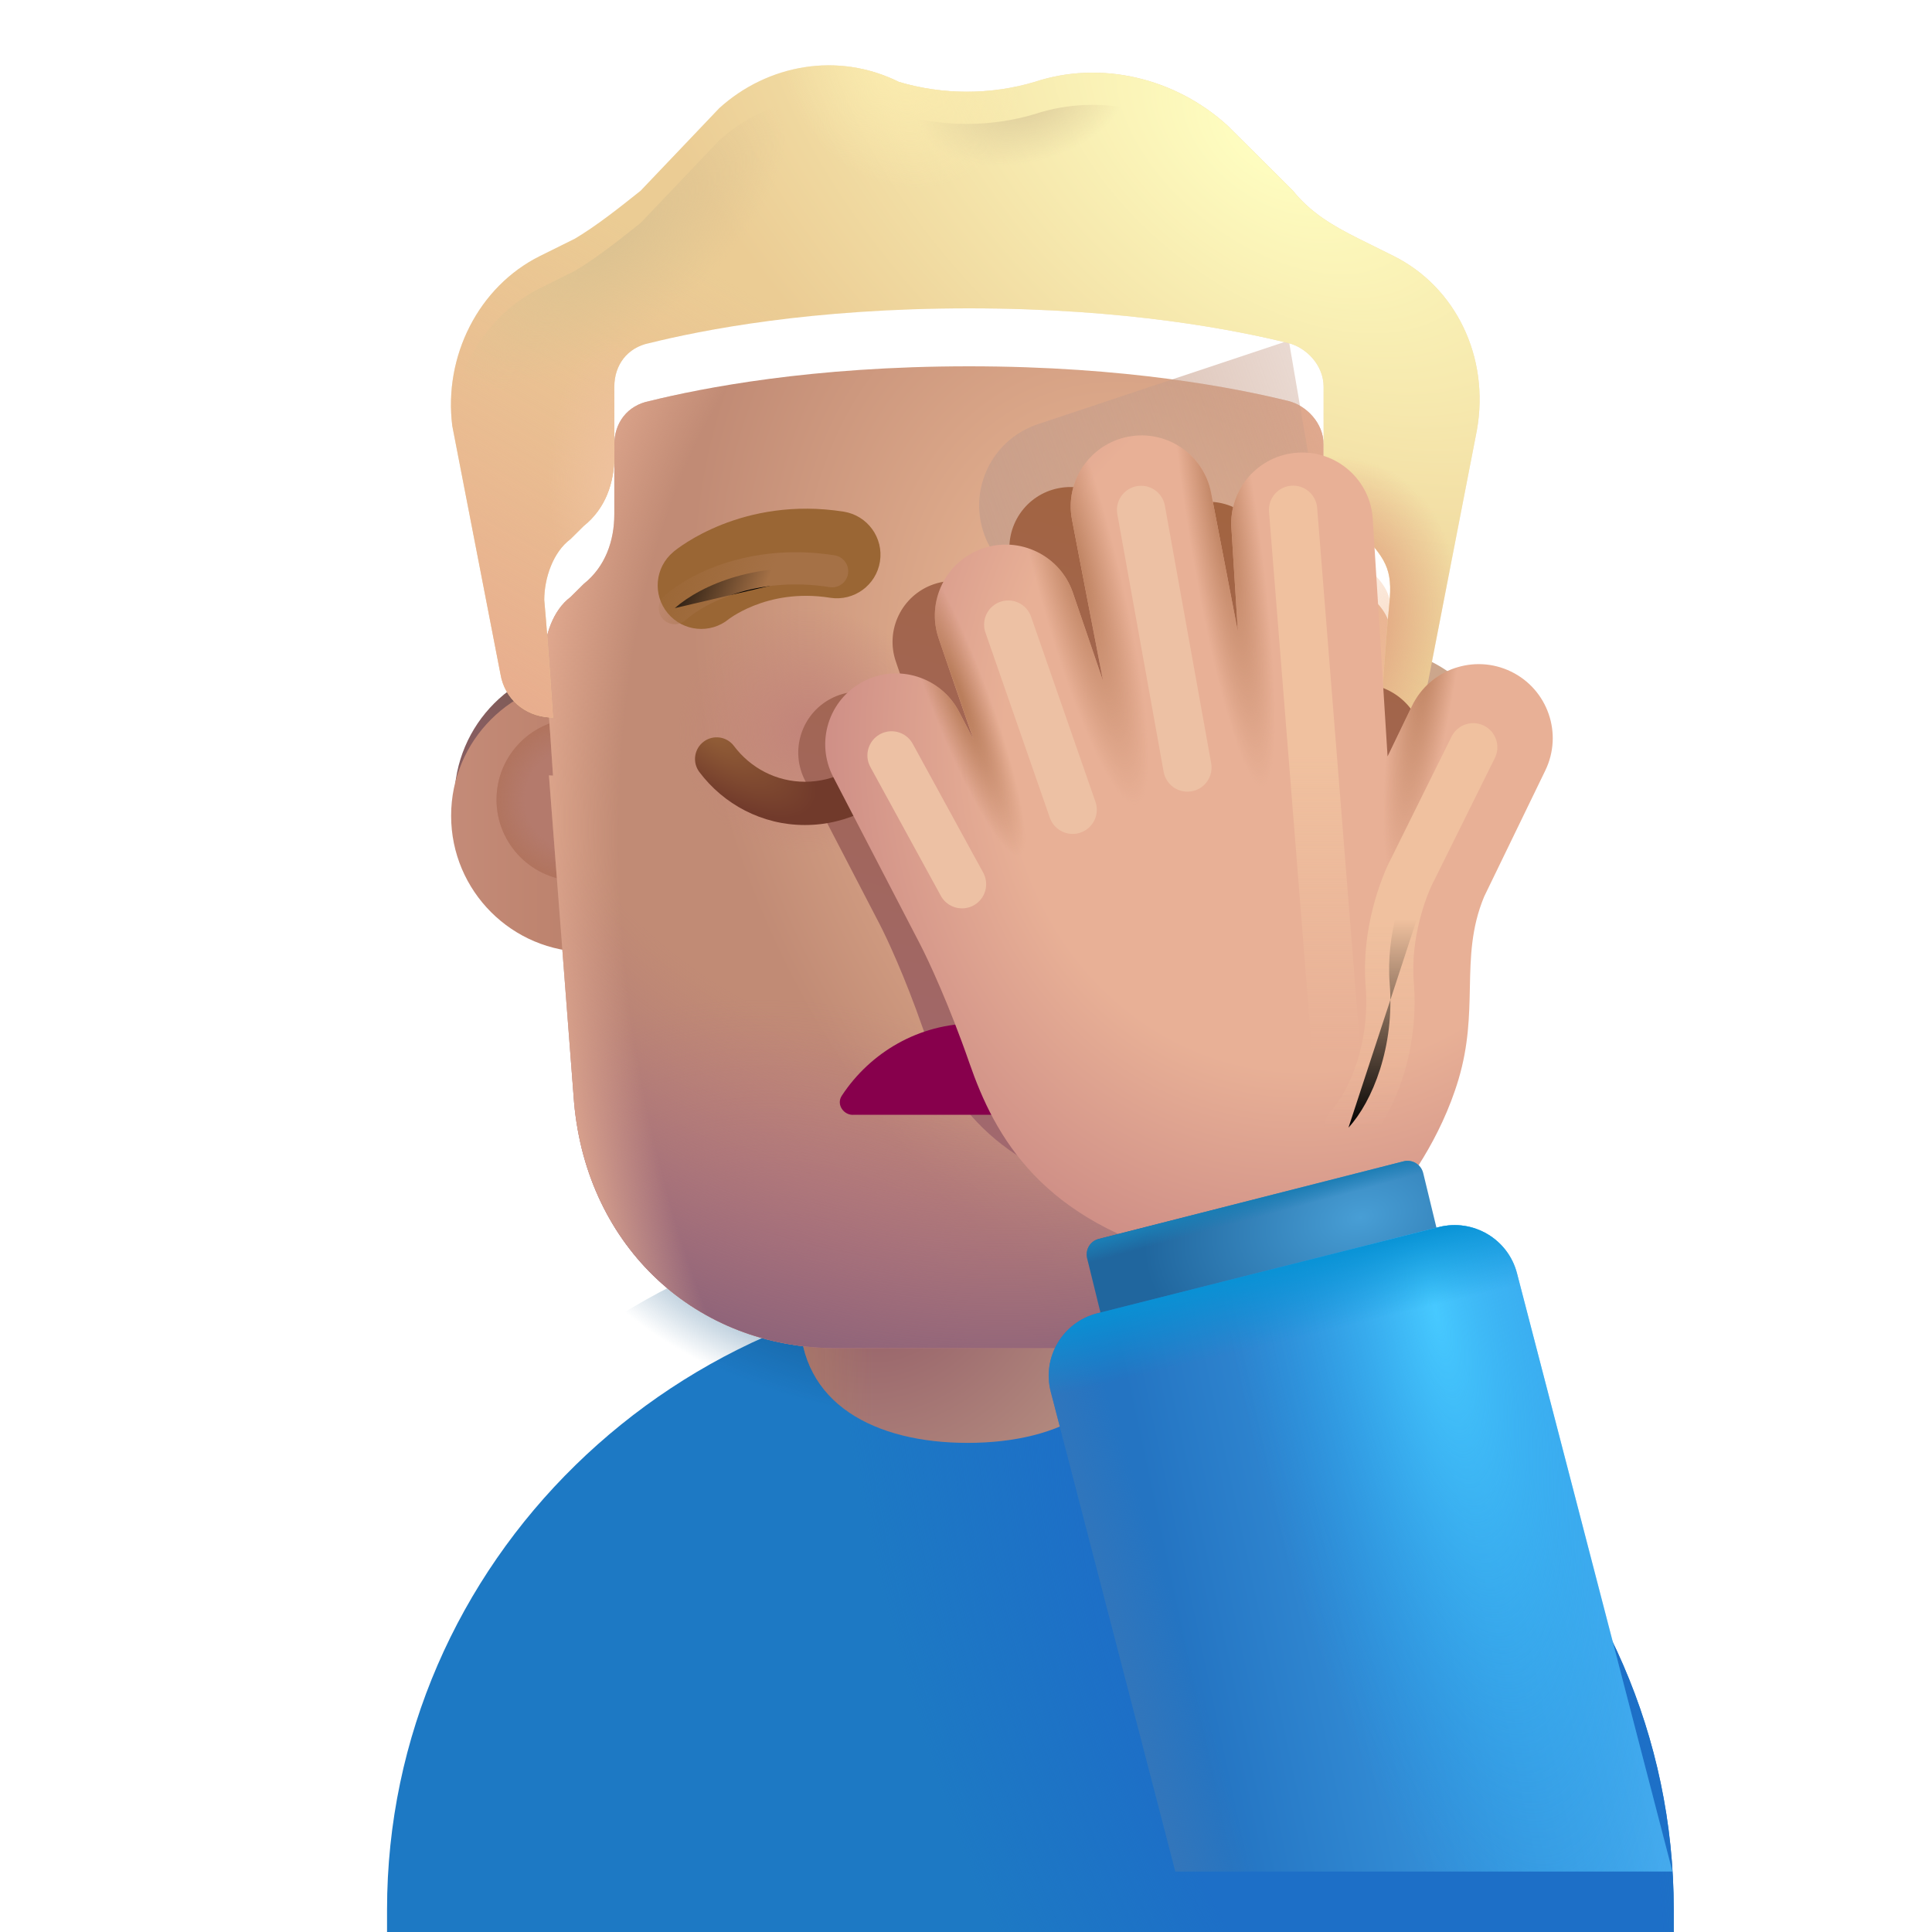 <svg viewBox="1 1 30 30" xmlns="http://www.w3.org/2000/svg">
<g filter="url(#filter0_i_4002_4120)">
<path d="M25.99 30.044V29.654C25.99 24.264 21.52 19.884 16 19.884C10.48 19.894 6.01 24.264 6.01 29.654V30.044H25.99Z" fill="#1D79C4"/>
<path d="M25.99 30.044V29.654C25.99 24.264 21.52 19.884 16 19.884C10.48 19.894 6.01 24.264 6.01 29.654V30.044H25.99Z" fill="url(#paint0_radial_4002_4120)"/>
</g>
<path d="M25.99 30.044V29.654C25.99 24.264 21.52 19.884 16 19.884C10.48 19.894 6.01 24.264 6.01 29.654V30.044H25.99Z" fill="url(#paint1_radial_4002_4120)"/>
<path d="M16.025 23.405C14.587 23.405 13.42 22.8 13.42 21.436V18.061C13.42 16.697 14.587 15.591 16.025 15.591C17.464 15.591 18.63 16.697 18.63 18.061V21.436C18.63 22.8 17.464 23.405 16.025 23.405Z" fill="url(#paint2_radial_4002_4120)"/>
<path d="M16.025 23.405C14.587 23.405 13.42 22.8 13.42 21.436V18.061C13.42 16.697 14.587 15.591 16.025 15.591C17.464 15.591 18.63 16.697 18.63 18.061V21.436C18.63 22.8 17.464 23.405 16.025 23.405Z" fill="url(#paint3_linear_4002_4120)"/>
<g filter="url(#filter1_i_4002_4120)">
<circle cx="9.971" cy="13.417" r="2.116" fill="url(#paint4_radial_4002_4120)"/>
</g>
<g filter="url(#filter2_i_4002_4120)">
<circle cx="9.971" cy="13.417" r="2.116" fill="url(#paint5_linear_4002_4120)"/>
</g>
<g filter="url(#filter3_f_4002_4120)">
<circle cx="9.971" cy="13.417" r="1.261" fill="#B47A6C"/>
<circle cx="9.971" cy="13.417" r="1.261" fill="url(#paint6_radial_4002_4120)"/>
</g>
<g filter="url(#filter4_i_4002_4120)">
<circle cx="22.029" cy="13.417" r="2.116" fill="url(#paint7_linear_4002_4120)"/>
<circle cx="22.029" cy="13.417" r="2.116" fill="url(#paint8_radial_4002_4120)"/>
</g>
<g filter="url(#filter5_f_4002_4120)">
<circle cx="22.029" cy="13.417" r="1.261" fill="#A57C70"/>
<circle cx="22.029" cy="13.417" r="1.261" fill="url(#paint9_radial_4002_4120)"/>
<circle cx="22.029" cy="13.417" r="1.261" fill="url(#paint10_radial_4002_4120)"/>
</g>
<g filter="url(#filter6_i_4002_4120)">
<path d="M9.524 12.64C9.545 12.642 9.566 12.643 9.587 12.643C9.587 12.643 9.519 11.561 9.451 10.817C9.451 10.479 9.587 10.073 9.859 9.871L10.063 9.668C10.403 9.397 10.539 8.992 10.539 8.586V7.504C10.539 7.166 10.742 6.896 11.082 6.828C11.898 6.626 13.598 6.288 16.046 6.288C18.494 6.288 20.194 6.626 21.009 6.828C21.281 6.896 21.553 7.166 21.553 7.504V8.586C21.553 8.992 21.757 9.397 22.029 9.668C22.666 10.114 22.626 10.359 22.573 10.885C22.505 11.561 22.437 12.71 22.437 12.71C22.445 12.71 22.453 12.71 22.46 12.71L22.123 17.727C21.92 19.971 20.156 21.534 18.054 21.534H13.984C11.814 21.534 10.118 19.971 9.915 17.727L9.524 12.64Z" fill="url(#paint11_radial_4002_4120)"/>
<path d="M9.524 12.64C9.545 12.642 9.566 12.643 9.587 12.643C9.587 12.643 9.519 11.561 9.451 10.817C9.451 10.479 9.587 10.073 9.859 9.871L10.063 9.668C10.403 9.397 10.539 8.992 10.539 8.586V7.504C10.539 7.166 10.742 6.896 11.082 6.828C11.898 6.626 13.598 6.288 16.046 6.288C18.494 6.288 20.194 6.626 21.009 6.828C21.281 6.896 21.553 7.166 21.553 7.504V8.586C21.553 8.992 21.757 9.397 22.029 9.668C22.666 10.114 22.626 10.359 22.573 10.885C22.505 11.561 22.437 12.71 22.437 12.71C22.445 12.71 22.453 12.71 22.46 12.71L22.123 17.727C21.92 19.971 20.156 21.534 18.054 21.534H13.984C11.814 21.534 10.118 19.971 9.915 17.727L9.524 12.64Z" fill="url(#paint12_radial_4002_4120)"/>
<path d="M9.524 12.64C9.545 12.642 9.566 12.643 9.587 12.643C9.587 12.643 9.519 11.561 9.451 10.817C9.451 10.479 9.587 10.073 9.859 9.871L10.063 9.668C10.403 9.397 10.539 8.992 10.539 8.586V7.504C10.539 7.166 10.742 6.896 11.082 6.828C11.898 6.626 13.598 6.288 16.046 6.288C18.494 6.288 20.194 6.626 21.009 6.828C21.281 6.896 21.553 7.166 21.553 7.504V8.586C21.553 8.992 21.757 9.397 22.029 9.668C22.666 10.114 22.626 10.359 22.573 10.885C22.505 11.561 22.437 12.71 22.437 12.71C22.445 12.71 22.453 12.71 22.46 12.71L22.123 17.727C21.92 19.971 20.156 21.534 18.054 21.534H13.984C11.814 21.534 10.118 19.971 9.915 17.727L9.524 12.64Z" fill="url(#paint13_radial_4002_4120)"/>
<path d="M9.524 12.64C9.545 12.642 9.566 12.643 9.587 12.643C9.587 12.643 9.519 11.561 9.451 10.817C9.451 10.479 9.587 10.073 9.859 9.871L10.063 9.668C10.403 9.397 10.539 8.992 10.539 8.586V7.504C10.539 7.166 10.742 6.896 11.082 6.828C11.898 6.626 13.598 6.288 16.046 6.288C18.494 6.288 20.194 6.626 21.009 6.828C21.281 6.896 21.553 7.166 21.553 7.504V8.586C21.553 8.992 21.757 9.397 22.029 9.668C22.666 10.114 22.626 10.359 22.573 10.885C22.505 11.561 22.437 12.71 22.437 12.71C22.445 12.71 22.453 12.71 22.46 12.71L22.123 17.727C21.92 19.971 20.156 21.534 18.054 21.534H13.984C11.814 21.534 10.118 19.971 9.915 17.727L9.524 12.64Z" fill="url(#paint14_radial_4002_4120)"/>
<path d="M9.524 12.64C9.545 12.642 9.566 12.643 9.587 12.643C9.587 12.643 9.519 11.561 9.451 10.817C9.451 10.479 9.587 10.073 9.859 9.871L10.063 9.668C10.403 9.397 10.539 8.992 10.539 8.586V7.504C10.539 7.166 10.742 6.896 11.082 6.828C11.898 6.626 13.598 6.288 16.046 6.288C18.494 6.288 20.194 6.626 21.009 6.828C21.281 6.896 21.553 7.166 21.553 7.504V8.586C21.553 8.992 21.757 9.397 22.029 9.668C22.666 10.114 22.626 10.359 22.573 10.885C22.505 11.561 22.437 12.71 22.437 12.71C22.445 12.71 22.453 12.71 22.46 12.71L22.123 17.727C21.92 19.971 20.156 21.534 18.054 21.534H13.984C11.814 21.534 10.118 19.971 9.915 17.727L9.524 12.64Z" fill="url(#paint15_radial_4002_4120)"/>
<path d="M9.524 12.64C9.545 12.642 9.566 12.643 9.587 12.643C9.587 12.643 9.519 11.561 9.451 10.817C9.451 10.479 9.587 10.073 9.859 9.871L10.063 9.668C10.403 9.397 10.539 8.992 10.539 8.586V7.504C10.539 7.166 10.742 6.896 11.082 6.828C11.898 6.626 13.598 6.288 16.046 6.288C18.494 6.288 20.194 6.626 21.009 6.828C21.281 6.896 21.553 7.166 21.553 7.504V8.586C21.553 8.992 21.757 9.397 22.029 9.668C22.666 10.114 22.626 10.359 22.573 10.885C22.505 11.561 22.437 12.71 22.437 12.71C22.445 12.71 22.453 12.71 22.46 12.71L22.123 17.727C21.92 19.971 20.156 21.534 18.054 21.534H13.984C11.814 21.534 10.118 19.971 9.915 17.727L9.524 12.64Z" fill="url(#paint16_radial_4002_4120)"/>
<path d="M9.524 12.64C9.545 12.642 9.566 12.643 9.587 12.643C9.587 12.643 9.519 11.561 9.451 10.817C9.451 10.479 9.587 10.073 9.859 9.871L10.063 9.668C10.403 9.397 10.539 8.992 10.539 8.586V7.504C10.539 7.166 10.742 6.896 11.082 6.828C11.898 6.626 13.598 6.288 16.046 6.288C18.494 6.288 20.194 6.626 21.009 6.828C21.281 6.896 21.553 7.166 21.553 7.504V8.586C21.553 8.992 21.757 9.397 22.029 9.668C22.666 10.114 22.626 10.359 22.573 10.885C22.505 11.561 22.437 12.71 22.437 12.71C22.445 12.71 22.453 12.71 22.46 12.71L22.123 17.727C21.92 19.971 20.156 21.534 18.054 21.534H13.984C11.814 21.534 10.118 19.971 9.915 17.727L9.524 12.64Z" fill="url(#paint17_radial_4002_4120)"/>
</g>
<path d="M9.451 10.817C9.451 10.479 9.587 10.073 9.859 9.871L10.063 9.668C10.403 9.397 10.539 8.992 10.539 8.586V7.504C10.539 7.166 10.742 6.896 11.082 6.828C11.898 6.626 13.598 6.288 16.046 6.288C18.494 6.288 20.194 6.626 21.009 6.828C21.281 6.896 21.553 7.166 21.553 7.504V8.586C21.553 8.992 21.757 9.397 22.029 9.668C22.666 10.114 22.626 10.359 22.573 10.885C22.505 11.561 22.437 12.71 22.437 12.71C22.445 12.71 22.453 12.71 22.46 12.71L22.123 17.727C21.92 19.971 20.156 21.534 18.054 21.534H13.984C11.814 21.534 10.118 19.971 9.915 17.727C9.738 15.425 9.661 13.116 9.451 10.817Z" fill="url(#paint18_radial_4002_4120)"/>
<g filter="url(#filter7_f_4002_4120)">
<path d="M21.013 6.288L17.112 7.588C16.448 7.81 16.07 8.509 16.248 9.186C16.419 9.833 17.045 10.252 17.708 10.163L21.587 9.644L21.013 6.288Z" fill="url(#paint19_linear_4002_4120)"/>
</g>
<g filter="url(#filter8_i_4002_4120)">
<path d="M22.097 5.206L22.641 5.476C23.593 5.95 24.137 7.031 23.933 8.181L23.185 12.034C23.119 12.432 22.855 12.7 22.46 12.71C22.453 12.71 22.445 12.71 22.437 12.71C22.437 12.71 22.505 11.561 22.573 10.885C22.628 10.336 22.533 10.168 22.029 9.668C21.757 9.397 21.553 8.992 21.553 8.586V7.505C21.553 7.167 21.281 6.896 21.009 6.828C20.194 6.626 18.494 6.288 16.046 6.288C13.598 6.288 11.899 6.626 11.082 6.828C10.743 6.896 10.539 7.167 10.539 7.505V8.586C10.539 8.992 10.403 9.397 10.063 9.668L9.859 9.871C9.587 10.073 9.451 10.479 9.451 10.817C9.519 11.561 9.587 12.643 9.587 12.643C9.566 12.643 9.545 12.642 9.525 12.64C9.145 12.614 8.835 12.351 8.771 11.966L8.023 8.113C7.887 7.031 8.431 5.95 9.383 5.476L9.927 5.206C10.267 5.003 10.607 4.733 10.947 4.462L12.17 3.178C12.918 2.502 14.006 2.299 14.958 2.772C15.638 2.975 16.386 2.975 17.066 2.772C18.086 2.434 19.242 2.705 20.058 3.448L21.077 4.462C21.349 4.8 21.689 5.003 22.097 5.206Z" fill="#EBCC94"/>
<path d="M22.097 5.206L22.641 5.476C23.593 5.95 24.137 7.031 23.933 8.181L23.185 12.034C23.119 12.432 22.855 12.7 22.46 12.71C22.453 12.71 22.445 12.71 22.437 12.71C22.437 12.71 22.505 11.561 22.573 10.885C22.628 10.336 22.533 10.168 22.029 9.668C21.757 9.397 21.553 8.992 21.553 8.586V7.505C21.553 7.167 21.281 6.896 21.009 6.828C20.194 6.626 18.494 6.288 16.046 6.288C13.598 6.288 11.899 6.626 11.082 6.828C10.743 6.896 10.539 7.167 10.539 7.505V8.586C10.539 8.992 10.403 9.397 10.063 9.668L9.859 9.871C9.587 10.073 9.451 10.479 9.451 10.817C9.519 11.561 9.587 12.643 9.587 12.643C9.566 12.643 9.545 12.642 9.525 12.64C9.145 12.614 8.835 12.351 8.771 11.966L8.023 8.113C7.887 7.031 8.431 5.95 9.383 5.476L9.927 5.206C10.267 5.003 10.607 4.733 10.947 4.462L12.17 3.178C12.918 2.502 14.006 2.299 14.958 2.772C15.638 2.975 16.386 2.975 17.066 2.772C18.086 2.434 19.242 2.705 20.058 3.448L21.077 4.462C21.349 4.8 21.689 5.003 22.097 5.206Z" fill="url(#paint20_radial_4002_4120)"/>
<path d="M22.097 5.206L22.641 5.476C23.593 5.95 24.137 7.031 23.933 8.181L23.185 12.034C23.119 12.432 22.855 12.7 22.46 12.71C22.453 12.71 22.445 12.71 22.437 12.71C22.437 12.71 22.505 11.561 22.573 10.885C22.628 10.336 22.533 10.168 22.029 9.668C21.757 9.397 21.553 8.992 21.553 8.586V7.505C21.553 7.167 21.281 6.896 21.009 6.828C20.194 6.626 18.494 6.288 16.046 6.288C13.598 6.288 11.899 6.626 11.082 6.828C10.743 6.896 10.539 7.167 10.539 7.505V8.586C10.539 8.992 10.403 9.397 10.063 9.668L9.859 9.871C9.587 10.073 9.451 10.479 9.451 10.817C9.519 11.561 9.587 12.643 9.587 12.643C9.566 12.643 9.545 12.642 9.525 12.64C9.145 12.614 8.835 12.351 8.771 11.966L8.023 8.113C7.887 7.031 8.431 5.95 9.383 5.476L9.927 5.206C10.267 5.003 10.607 4.733 10.947 4.462L12.17 3.178C12.918 2.502 14.006 2.299 14.958 2.772C15.638 2.975 16.386 2.975 17.066 2.772C18.086 2.434 19.242 2.705 20.058 3.448L21.077 4.462C21.349 4.8 21.689 5.003 22.097 5.206Z" fill="url(#paint21_linear_4002_4120)"/>
<path d="M22.097 5.206L22.641 5.476C23.593 5.95 24.137 7.031 23.933 8.181L23.185 12.034C23.119 12.432 22.855 12.7 22.46 12.71C22.453 12.71 22.445 12.71 22.437 12.71C22.437 12.71 22.505 11.561 22.573 10.885C22.628 10.336 22.533 10.168 22.029 9.668C21.757 9.397 21.553 8.992 21.553 8.586V7.505C21.553 7.167 21.281 6.896 21.009 6.828C20.194 6.626 18.494 6.288 16.046 6.288C13.598 6.288 11.899 6.626 11.082 6.828C10.743 6.896 10.539 7.167 10.539 7.505V8.586C10.539 8.992 10.403 9.397 10.063 9.668L9.859 9.871C9.587 10.073 9.451 10.479 9.451 10.817C9.519 11.561 9.587 12.643 9.587 12.643C9.566 12.643 9.545 12.642 9.525 12.64C9.145 12.614 8.835 12.351 8.771 11.966L8.023 8.113C7.887 7.031 8.431 5.95 9.383 5.476L9.927 5.206C10.267 5.003 10.607 4.733 10.947 4.462L12.17 3.178C12.918 2.502 14.006 2.299 14.958 2.772C15.638 2.975 16.386 2.975 17.066 2.772C18.086 2.434 19.242 2.705 20.058 3.448L21.077 4.462C21.349 4.8 21.689 5.003 22.097 5.206Z" fill="url(#paint22_radial_4002_4120)"/>
<path d="M22.097 5.206L22.641 5.476C23.593 5.95 24.137 7.031 23.933 8.181L23.185 12.034C23.119 12.432 22.855 12.7 22.46 12.71C22.453 12.71 22.445 12.71 22.437 12.71C22.437 12.71 22.505 11.561 22.573 10.885C22.628 10.336 22.533 10.168 22.029 9.668C21.757 9.397 21.553 8.992 21.553 8.586V7.505C21.553 7.167 21.281 6.896 21.009 6.828C20.194 6.626 18.494 6.288 16.046 6.288C13.598 6.288 11.899 6.626 11.082 6.828C10.743 6.896 10.539 7.167 10.539 7.505V8.586C10.539 8.992 10.403 9.397 10.063 9.668L9.859 9.871C9.587 10.073 9.451 10.479 9.451 10.817C9.519 11.561 9.587 12.643 9.587 12.643C9.566 12.643 9.545 12.642 9.525 12.64C9.145 12.614 8.835 12.351 8.771 11.966L8.023 8.113C7.887 7.031 8.431 5.95 9.383 5.476L9.927 5.206C10.267 5.003 10.607 4.733 10.947 4.462L12.17 3.178C12.918 2.502 14.006 2.299 14.958 2.772C15.638 2.975 16.386 2.975 17.066 2.772C18.086 2.434 19.242 2.705 20.058 3.448L21.077 4.462C21.349 4.8 21.689 5.003 22.097 5.206Z" fill="url(#paint23_radial_4002_4120)"/>
<path d="M22.097 5.206L22.641 5.476C23.593 5.95 24.137 7.031 23.933 8.181L23.185 12.034C23.119 12.432 22.855 12.7 22.46 12.71C22.453 12.71 22.445 12.71 22.437 12.71C22.437 12.71 22.505 11.561 22.573 10.885C22.628 10.336 22.533 10.168 22.029 9.668C21.757 9.397 21.553 8.992 21.553 8.586V7.505C21.553 7.167 21.281 6.896 21.009 6.828C20.194 6.626 18.494 6.288 16.046 6.288C13.598 6.288 11.899 6.626 11.082 6.828C10.743 6.896 10.539 7.167 10.539 7.505V8.586C10.539 8.992 10.403 9.397 10.063 9.668L9.859 9.871C9.587 10.073 9.451 10.479 9.451 10.817C9.519 11.561 9.587 12.643 9.587 12.643C9.566 12.643 9.545 12.642 9.525 12.64C9.145 12.614 8.835 12.351 8.771 11.966L8.023 8.113C7.887 7.031 8.431 5.95 9.383 5.476L9.927 5.206C10.267 5.003 10.607 4.733 10.947 4.462L12.17 3.178C12.918 2.502 14.006 2.299 14.958 2.772C15.638 2.975 16.386 2.975 17.066 2.772C18.086 2.434 19.242 2.705 20.058 3.448L21.077 4.462C21.349 4.8 21.689 5.003 22.097 5.206Z" fill="url(#paint24_radial_4002_4120)"/>
</g>
<path d="M22.097 5.206L22.641 5.476C23.593 5.95 24.137 7.031 23.933 8.181L23.185 12.034C23.119 12.432 22.855 12.7 22.46 12.71C22.453 12.71 22.445 12.71 22.437 12.71C22.437 12.71 22.505 11.561 22.573 10.885C22.628 10.336 22.533 10.168 22.029 9.668C21.757 9.397 21.553 8.992 21.553 8.586V7.505C21.553 7.167 21.281 6.896 21.009 6.828C20.194 6.626 18.494 6.288 16.046 6.288C13.598 6.288 11.899 6.626 11.082 6.828C10.743 6.896 10.539 7.167 10.539 7.505V8.586C10.539 8.992 10.403 9.397 10.063 9.668L9.859 9.871C9.587 10.073 9.451 10.479 9.451 10.817C9.519 11.561 9.587 12.643 9.587 12.643C9.566 12.643 9.545 12.642 9.525 12.64C9.145 12.614 8.835 12.351 8.771 11.966L8.023 8.113C7.887 7.031 8.431 5.95 9.383 5.476L9.927 5.206C10.267 5.003 10.607 4.733 10.947 4.462L12.17 3.178C12.918 2.502 14.006 2.299 14.958 2.772C15.638 2.975 16.386 2.975 17.066 2.772C18.086 2.434 19.242 2.705 20.058 3.448L21.077 4.462C21.349 4.8 21.689 5.003 22.097 5.206Z" fill="url(#paint25_radial_4002_4120)"/>
<path d="M22.097 5.206L22.641 5.476C23.593 5.95 24.137 7.031 23.933 8.181L23.185 12.034C23.119 12.432 22.855 12.7 22.46 12.71C22.453 12.71 22.445 12.71 22.437 12.71C22.437 12.71 22.505 11.561 22.573 10.885C22.628 10.336 22.533 10.168 22.029 9.668C21.757 9.397 21.553 8.992 21.553 8.586V7.505C21.553 7.167 21.281 6.896 21.009 6.828C20.194 6.626 18.494 6.288 16.046 6.288C13.598 6.288 11.899 6.626 11.082 6.828C10.743 6.896 10.539 7.167 10.539 7.505V8.586C10.539 8.992 10.403 9.397 10.063 9.668L9.859 9.871C9.587 10.073 9.451 10.479 9.451 10.817C9.519 11.561 9.587 12.643 9.587 12.643C9.566 12.643 9.545 12.642 9.525 12.64C9.145 12.614 8.835 12.351 8.771 11.966L8.023 8.113C7.887 7.031 8.431 5.95 9.383 5.476L9.927 5.206C10.267 5.003 10.607 4.733 10.947 4.462L12.17 3.178C12.918 2.502 14.006 2.299 14.958 2.772C15.638 2.975 16.386 2.975 17.066 2.772C18.086 2.434 19.242 2.705 20.058 3.448L21.077 4.462C21.349 4.8 21.689 5.003 22.097 5.206Z" fill="url(#paint26_radial_4002_4120)"/>
<g filter="url(#filter9_i_4002_4120)">
<path d="M20.704 9.969L20.702 9.968L20.7 9.966L20.694 9.961L20.679 9.949C20.667 9.94 20.652 9.928 20.634 9.915C20.596 9.888 20.546 9.853 20.483 9.813C20.357 9.734 20.177 9.636 19.951 9.546C19.496 9.366 18.846 9.221 18.059 9.345C17.69 9.404 17.438 9.75 17.496 10.119C17.554 10.488 17.901 10.74 18.27 10.682C18.774 10.602 19.178 10.695 19.453 10.804C19.592 10.859 19.698 10.918 19.765 10.96C19.798 10.981 19.821 10.997 19.834 11.006C19.839 11.01 19.843 11.013 19.844 11.014C20.131 11.248 20.553 11.208 20.791 10.922C21.03 10.636 20.991 10.209 20.704 9.969Z" fill="#4C3230"/>
<path d="M20.704 9.969L20.702 9.968L20.7 9.966L20.694 9.961L20.679 9.949C20.667 9.94 20.652 9.928 20.634 9.915C20.596 9.888 20.546 9.853 20.483 9.813C20.357 9.734 20.177 9.636 19.951 9.546C19.496 9.366 18.846 9.221 18.059 9.345C17.69 9.404 17.438 9.75 17.496 10.119C17.554 10.488 17.901 10.74 18.27 10.682C18.774 10.602 19.178 10.695 19.453 10.804C19.592 10.859 19.698 10.918 19.765 10.96C19.798 10.981 19.821 10.997 19.834 11.006C19.839 11.01 19.843 11.013 19.844 11.014C20.131 11.248 20.553 11.208 20.791 10.922C21.03 10.636 20.991 10.209 20.704 9.969Z" fill="url(#paint27_radial_4002_4120)"/>
</g>
<g filter="url(#filter10_i_4002_4120)">
<path d="M11.206 9.97L11.207 9.969L11.208 9.968L11.21 9.966L11.216 9.961L11.231 9.949C11.243 9.94 11.258 9.928 11.276 9.915C11.313 9.888 11.364 9.853 11.427 9.813C11.553 9.734 11.733 9.636 11.959 9.546C12.414 9.366 13.064 9.221 13.851 9.345C14.22 9.404 14.472 9.75 14.414 10.119C14.356 10.488 14.009 10.74 13.64 10.682C13.136 10.602 12.732 10.695 12.457 10.804C12.318 10.859 12.213 10.918 12.145 10.96C12.112 10.981 12.089 10.997 12.076 11.006C12.071 11.01 12.067 11.013 12.066 11.014C11.779 11.248 11.357 11.208 11.119 10.922C10.88 10.636 10.919 10.209 11.206 9.97Z" fill="#9A6634"/>
</g>
<g filter="url(#filter11_f_4002_4120)">
<path d="M18.094 9.786C18.639 9.691 19.702 9.718 20.438 10.29" stroke="url(#paint28_linear_4002_4120)" stroke-width="0.5" stroke-linecap="round"/>
</g>
<g filter="url(#filter12_f_4002_4120)">
<path d="M11.478 10.443C11.893 10.077 12.798 9.691 13.921 9.87" stroke="url(#paint29_linear_4002_4120)" stroke-width="0.5" stroke-linecap="round"/>
</g>
<path d="M21.596 14.355C22 14.342 22.379 14.205 22.687 13.983V15.106C22.687 16.183 22.045 17.143 21.07 17.541C21.275 17.104 21.416 16.627 21.487 16.118L21.596 14.355Z" fill="url(#paint30_radial_4002_4120)"/>
<path d="M21.596 14.355C22 14.342 22.379 14.205 22.687 13.983V15.106C22.687 16.183 22.045 17.143 21.07 17.541C21.275 17.104 21.416 16.627 21.487 16.118L21.596 14.355Z" fill="url(#paint31_radial_4002_4120)"/>
<g filter="url(#filter13_f_4002_4120)">
<path d="M17.44 8.58C17.953 8.481 18.449 8.817 18.548 9.33L18.904 11.179L18.818 9.796C18.786 9.275 19.182 8.826 19.703 8.793C20.225 8.761 20.674 9.157 20.706 9.679L20.903 12.849L21.23 12.174C21.469 11.683 22.06 11.478 22.552 11.716C23.043 11.954 23.248 12.546 23.01 13.037L22.194 14.721C22.019 15.141 22.011 15.528 22.002 15.939C21.994 16.313 21.986 16.706 21.851 17.16C21.615 17.956 21.144 18.593 20.938 18.813L18.304 19.565C16.276 19.068 15.658 17.913 15.322 16.945C15.053 16.172 14.771 15.566 14.664 15.36C14.663 15.36 14.664 15.36 14.664 15.36L13.502 13.122C13.261 12.659 13.442 12.088 13.905 11.847C14.369 11.606 14.94 11.787 15.181 12.251L15.373 12.622L14.911 11.274C14.741 10.78 15.005 10.242 15.499 10.072C15.993 9.903 16.531 10.166 16.7 10.66L17.105 11.84L16.691 9.688C16.592 9.175 16.927 8.679 17.44 8.58Z" fill="url(#paint32_linear_4002_4120)"/>
</g>
<g filter="url(#filter14_i_4002_4120)">
<path fill-rule="evenodd" clip-rule="evenodd" d="M15.065 12.613C15.215 12.723 15.248 12.933 15.139 13.083C14.77 13.59 14.172 13.911 13.498 13.911C12.832 13.911 12.236 13.589 11.859 13.087C11.748 12.938 11.778 12.728 11.927 12.616C12.075 12.505 12.286 12.535 12.397 12.684C12.653 13.024 13.053 13.239 13.498 13.239C13.954 13.239 14.352 13.023 14.596 12.688C14.705 12.537 14.915 12.504 15.065 12.613Z" fill="url(#paint33_radial_4002_4120)"/>
</g>
<path d="M18.191 18.013C17.75 17.342 16.994 16.892 16.132 16.892C15.27 16.892 14.513 17.342 14.072 18.013C13.977 18.156 14.111 18.329 14.264 18.31H17.99C18.154 18.31 18.287 18.166 18.191 18.013Z" fill="#87004C"/>
<g filter="url(#filter15_ii_4002_4120)">
<path d="M18.168 7.781C18.765 7.666 19.342 8.057 19.456 8.653L19.871 10.803L19.771 9.195C19.733 8.589 20.194 8.067 20.8 8.029C21.407 7.991 21.929 8.452 21.966 9.059L22.196 12.746L22.576 11.961C22.853 11.39 23.541 11.151 24.113 11.428C24.684 11.705 24.923 12.393 24.645 12.965L23.696 14.922C23.493 15.411 23.484 15.862 23.474 16.339C23.465 16.774 23.455 17.232 23.298 17.76C23.023 18.685 22.475 19.427 22.236 19.682L19.173 20.557C16.814 19.979 16.095 18.635 15.704 17.51C15.392 16.61 15.064 15.906 14.939 15.666C14.939 15.666 14.939 15.666 14.939 15.666L13.588 13.064C13.308 12.525 13.518 11.861 14.057 11.581C14.596 11.3 15.26 11.511 15.54 12.05L15.765 12.482L15.226 10.914C15.029 10.339 15.335 9.713 15.91 9.516C16.485 9.319 17.11 9.625 17.308 10.2L17.778 11.572L17.296 9.069C17.181 8.473 17.572 7.896 18.168 7.781Z" fill="url(#paint34_radial_4002_4120)"/>
<path d="M18.168 7.781C18.765 7.666 19.342 8.057 19.456 8.653L19.871 10.803L19.771 9.195C19.733 8.589 20.194 8.067 20.8 8.029C21.407 7.991 21.929 8.452 21.966 9.059L22.196 12.746L22.576 11.961C22.853 11.39 23.541 11.151 24.113 11.428C24.684 11.705 24.923 12.393 24.645 12.965L23.696 14.922C23.493 15.411 23.484 15.862 23.474 16.339C23.465 16.774 23.455 17.232 23.298 17.76C23.023 18.685 22.475 19.427 22.236 19.682L19.173 20.557C16.814 19.979 16.095 18.635 15.704 17.51C15.392 16.61 15.064 15.906 14.939 15.666C14.939 15.666 14.939 15.666 14.939 15.666L13.588 13.064C13.308 12.525 13.518 11.861 14.057 11.581C14.596 11.3 15.26 11.511 15.54 12.05L15.765 12.482L15.226 10.914C15.029 10.339 15.335 9.713 15.91 9.516C16.485 9.319 17.11 9.625 17.308 10.2L17.778 11.572L17.296 9.069C17.181 8.473 17.572 7.896 18.168 7.781Z" fill="url(#paint35_radial_4002_4120)"/>
<path d="M18.168 7.781C18.765 7.666 19.342 8.057 19.456 8.653L19.871 10.803L19.771 9.195C19.733 8.589 20.194 8.067 20.8 8.029C21.407 7.991 21.929 8.452 21.966 9.059L22.196 12.746L22.576 11.961C22.853 11.39 23.541 11.151 24.113 11.428C24.684 11.705 24.923 12.393 24.645 12.965L23.696 14.922C23.493 15.411 23.484 15.862 23.474 16.339C23.465 16.774 23.455 17.232 23.298 17.76C23.023 18.685 22.475 19.427 22.236 19.682L19.173 20.557C16.814 19.979 16.095 18.635 15.704 17.51C15.392 16.61 15.064 15.906 14.939 15.666C14.939 15.666 14.939 15.666 14.939 15.666L13.588 13.064C13.308 12.525 13.518 11.861 14.057 11.581C14.596 11.3 15.26 11.511 15.54 12.05L15.765 12.482L15.226 10.914C15.029 10.339 15.335 9.713 15.91 9.516C16.485 9.319 17.11 9.625 17.308 10.2L17.778 11.572L17.296 9.069C17.181 8.473 17.572 7.896 18.168 7.781Z" fill="url(#paint36_radial_4002_4120)"/>
<path d="M18.168 7.781C18.765 7.666 19.342 8.057 19.456 8.653L19.871 10.803L19.771 9.195C19.733 8.589 20.194 8.067 20.8 8.029C21.407 7.991 21.929 8.452 21.966 9.059L22.196 12.746L22.576 11.961C22.853 11.39 23.541 11.151 24.113 11.428C24.684 11.705 24.923 12.393 24.645 12.965L23.696 14.922C23.493 15.411 23.484 15.862 23.474 16.339C23.465 16.774 23.455 17.232 23.298 17.76C23.023 18.685 22.475 19.427 22.236 19.682L19.173 20.557C16.814 19.979 16.095 18.635 15.704 17.51C15.392 16.61 15.064 15.906 14.939 15.666C14.939 15.666 14.939 15.666 14.939 15.666L13.588 13.064C13.308 12.525 13.518 11.861 14.057 11.581C14.596 11.3 15.26 11.511 15.54 12.05L15.765 12.482L15.226 10.914C15.029 10.339 15.335 9.713 15.91 9.516C16.485 9.319 17.11 9.625 17.308 10.2L17.778 11.572L17.296 9.069C17.181 8.473 17.572 7.896 18.168 7.781Z" fill="url(#paint37_radial_4002_4120)"/>
<path d="M18.168 7.781C18.765 7.666 19.342 8.057 19.456 8.653L19.871 10.803L19.771 9.195C19.733 8.589 20.194 8.067 20.8 8.029C21.407 7.991 21.929 8.452 21.966 9.059L22.196 12.746L22.576 11.961C22.853 11.39 23.541 11.151 24.113 11.428C24.684 11.705 24.923 12.393 24.645 12.965L23.696 14.922C23.493 15.411 23.484 15.862 23.474 16.339C23.465 16.774 23.455 17.232 23.298 17.76C23.023 18.685 22.475 19.427 22.236 19.682L19.173 20.557C16.814 19.979 16.095 18.635 15.704 17.51C15.392 16.61 15.064 15.906 14.939 15.666C14.939 15.666 14.939 15.666 14.939 15.666L13.588 13.064C13.308 12.525 13.518 11.861 14.057 11.581C14.596 11.3 15.26 11.511 15.54 12.05L15.765 12.482L15.226 10.914C15.029 10.339 15.335 9.713 15.91 9.516C16.485 9.319 17.11 9.625 17.308 10.2L17.778 11.572L17.296 9.069C17.181 8.473 17.572 7.896 18.168 7.781Z" fill="url(#paint38_radial_4002_4120)"/>
</g>
<path d="M17.881 20.54C17.848 20.406 17.929 20.272 18.062 20.238L22.795 19.033C22.93 18.999 23.067 19.081 23.1 19.217L23.374 20.347L18.145 21.614L17.881 20.54Z" fill="url(#paint39_radial_4002_4120)"/>
<path d="M17.881 20.54C17.848 20.406 17.929 20.272 18.062 20.238L22.795 19.033C22.93 18.999 23.067 19.081 23.1 19.217L23.374 20.347L18.145 21.614L17.881 20.54Z" fill="url(#paint40_linear_4002_4120)"/>
<path d="M17.317 22.614C17.177 22.077 17.502 21.529 18.04 21.393L23.343 20.054C23.876 19.92 24.418 20.24 24.556 20.772L26.97 30.061H19.251L17.317 22.614Z" fill="url(#paint41_linear_4002_4120)"/>
<path d="M17.317 22.614C17.177 22.077 17.502 21.529 18.04 21.393L23.343 20.054C23.876 19.92 24.418 20.24 24.556 20.772L26.97 30.061H19.251L17.317 22.614Z" fill="url(#paint42_radial_4002_4120)"/>
<path d="M17.317 22.614C17.177 22.077 17.502 21.529 18.04 21.393L23.343 20.054C23.876 19.92 24.418 20.24 24.556 20.772L26.97 30.061H19.251L17.317 22.614Z" fill="url(#paint43_linear_4002_4120)"/>
<path d="M17.317 22.614C17.177 22.077 17.502 21.529 18.04 21.393L23.343 20.054C23.876 19.92 24.418 20.24 24.556 20.772L26.97 30.061H19.251L17.317 22.614Z" fill="url(#paint44_linear_4002_4120)"/>
<g filter="url(#filter16_f_4002_4120)">
<path d="M18.719 8.918L19.438 12.918" stroke="#EDC1A4" stroke-width="0.75" stroke-linecap="round"/>
</g>
<g filter="url(#filter17_f_4002_4120)">
<path d="M16.656 10.699L17.656 13.574" stroke="#EDC1A4" stroke-width="0.75" stroke-linecap="round"/>
</g>
<g filter="url(#filter18_f_4002_4120)">
<path d="M14.844 12.73L15.938 14.73" stroke="#EDC1A4" stroke-width="0.75" stroke-linecap="round"/>
</g>
<g filter="url(#filter19_f_4002_4120)">
<path d="M23.876 12.604L22.939 14.494C22.793 14.765 22.517 15.501 22.579 16.276C22.658 17.244 22.314 18.104 21.939 18.51" stroke="url(#paint45_linear_4002_4120)" stroke-width="0.75" stroke-linecap="round"/>
</g>
<g filter="url(#filter20_f_4002_4120)">
<path d="M21.079 8.916L21.751 17.354" stroke="url(#paint46_linear_4002_4120)" stroke-width="0.75" stroke-linecap="round"/>
</g>
<defs>
<filter id="filter0_i_4002_4120" x="6.01" y="19.884" width="20.98" height="11.16" filterUnits="userSpaceOnUse" color-interpolation-filters="sRGB">
<feFlood flood-opacity="0" result="BackgroundImageFix"/>
<feBlend mode="normal" in="SourceGraphic" in2="BackgroundImageFix" result="shape"/>
<feColorMatrix in="SourceAlpha" type="matrix" values="0 0 0 0 0 0 0 0 0 0 0 0 0 0 0 0 0 0 127 0" result="hardAlpha"/>
<feOffset dx="1" dy="1"/>
<feGaussianBlur stdDeviation="1"/>
<feComposite in2="hardAlpha" operator="arithmetic" k2="-1" k3="1"/>
<feColorMatrix type="matrix" values="0 0 0 0 0.255 0 0 0 0 0.502 0 0 0 0 0.682 0 0 0 1 0"/>
<feBlend mode="normal" in2="shape" result="effect1_innerShadow_4002_4120"/>
</filter>
<filter id="filter1_i_4002_4120" x="7.854" y="11.301" width="4.432" height="4.232" filterUnits="userSpaceOnUse" color-interpolation-filters="sRGB">
<feFlood flood-opacity="0" result="BackgroundImageFix"/>
<feBlend mode="normal" in="SourceGraphic" in2="BackgroundImageFix" result="shape"/>
<feColorMatrix in="SourceAlpha" type="matrix" values="0 0 0 0 0 0 0 0 0 0 0 0 0 0 0 0 0 0 127 0" result="hardAlpha"/>
<feOffset dx="0.2"/>
<feGaussianBlur stdDeviation="0.15"/>
<feComposite in2="hardAlpha" operator="arithmetic" k2="-1" k3="1"/>
<feColorMatrix type="matrix" values="0 0 0 0 0.62 0 0 0 0 0.471 0 0 0 0 0.408 0 0 0 1 0"/>
<feBlend mode="normal" in2="shape" result="effect1_innerShadow_4002_4120"/>
</filter>
<filter id="filter2_i_4002_4120" x="7.854" y="11.301" width="4.382" height="4.482" filterUnits="userSpaceOnUse" color-interpolation-filters="sRGB">
<feFlood flood-opacity="0" result="BackgroundImageFix"/>
<feBlend mode="normal" in="SourceGraphic" in2="BackgroundImageFix" result="shape"/>
<feColorMatrix in="SourceAlpha" type="matrix" values="0 0 0 0 0 0 0 0 0 0 0 0 0 0 0 0 0 0 127 0" result="hardAlpha"/>
<feOffset dx="0.15" dy="0.25"/>
<feGaussianBlur stdDeviation="0.25"/>
<feComposite in2="hardAlpha" operator="arithmetic" k2="-1" k3="1"/>
<feColorMatrix type="matrix" values="0 0 0 0 0.859 0 0 0 0 0.635 0 0 0 0 0.533 0 0 0 1 0"/>
<feBlend mode="normal" in2="shape" result="effect1_innerShadow_4002_4120"/>
</filter>
<filter id="filter3_f_4002_4120" x="8.309" y="11.756" width="3.322" height="3.322" filterUnits="userSpaceOnUse" color-interpolation-filters="sRGB">
<feFlood flood-opacity="0" result="BackgroundImageFix"/>
<feBlend mode="normal" in="SourceGraphic" in2="BackgroundImageFix" result="shape"/>
<feGaussianBlur stdDeviation="0.2" result="effect1_foregroundBlur_4002_4120"/>
</filter>
<filter id="filter4_i_4002_4120" x="19.913" y="11.051" width="4.482" height="4.482" filterUnits="userSpaceOnUse" color-interpolation-filters="sRGB">
<feFlood flood-opacity="0" result="BackgroundImageFix"/>
<feBlend mode="normal" in="SourceGraphic" in2="BackgroundImageFix" result="shape"/>
<feColorMatrix in="SourceAlpha" type="matrix" values="0 0 0 0 0 0 0 0 0 0 0 0 0 0 0 0 0 0 127 0" result="hardAlpha"/>
<feOffset dx="0.25" dy="-0.25"/>
<feGaussianBlur stdDeviation="0.25"/>
<feComposite in2="hardAlpha" operator="arithmetic" k2="-1" k3="1"/>
<feColorMatrix type="matrix" values="0 0 0 0 0.584 0 0 0 0 0.369 0 0 0 0 0.471 0 0 0 1 0"/>
<feBlend mode="normal" in2="shape" result="effect1_innerShadow_4002_4120"/>
</filter>
<filter id="filter5_f_4002_4120" x="20.268" y="11.656" width="3.522" height="3.522" filterUnits="userSpaceOnUse" color-interpolation-filters="sRGB">
<feFlood flood-opacity="0" result="BackgroundImageFix"/>
<feBlend mode="normal" in="SourceGraphic" in2="BackgroundImageFix" result="shape"/>
<feGaussianBlur stdDeviation="0.25" result="effect1_foregroundBlur_4002_4120"/>
</filter>
<filter id="filter6_i_4002_4120" x="9.451" y="6.288" width="13.149" height="15.646" filterUnits="userSpaceOnUse" color-interpolation-filters="sRGB">
<feFlood flood-opacity="0" result="BackgroundImageFix"/>
<feBlend mode="normal" in="SourceGraphic" in2="BackgroundImageFix" result="shape"/>
<feColorMatrix in="SourceAlpha" type="matrix" values="0 0 0 0 0 0 0 0 0 0 0 0 0 0 0 0 0 0 127 0" result="hardAlpha"/>
<feOffset dy="0.4"/>
<feGaussianBlur stdDeviation="0.3"/>
<feComposite in2="hardAlpha" operator="arithmetic" k2="-1" k3="1"/>
<feColorMatrix type="matrix" values="0 0 0 0 0.745 0 0 0 0 0.486 0 0 0 0 0.384 0 0 0 1 0"/>
<feBlend mode="normal" in2="shape" result="effect1_innerShadow_4002_4120"/>
</filter>
<filter id="filter7_f_4002_4120" x="14.204" y="4.288" width="9.382" height="7.887" filterUnits="userSpaceOnUse" color-interpolation-filters="sRGB">
<feFlood flood-opacity="0" result="BackgroundImageFix"/>
<feBlend mode="normal" in="SourceGraphic" in2="BackgroundImageFix" result="shape"/>
<feGaussianBlur stdDeviation="1" result="effect1_foregroundBlur_4002_4120"/>
</filter>
<filter id="filter8_i_4002_4120" x="8.002" y="2.014" width="15.973" height="10.696" filterUnits="userSpaceOnUse" color-interpolation-filters="sRGB">
<feFlood flood-opacity="0" result="BackgroundImageFix"/>
<feBlend mode="normal" in="SourceGraphic" in2="BackgroundImageFix" result="shape"/>
<feColorMatrix in="SourceAlpha" type="matrix" values="0 0 0 0 0 0 0 0 0 0 0 0 0 0 0 0 0 0 127 0" result="hardAlpha"/>
<feOffset dy="-0.5"/>
<feGaussianBlur stdDeviation="0.375"/>
<feComposite in2="hardAlpha" operator="arithmetic" k2="-1" k3="1"/>
<feColorMatrix type="matrix" values="0 0 0 0 0.859 0 0 0 0 0.69 0 0 0 0 0.533 0 0 0 1 0"/>
<feBlend mode="normal" in2="shape" result="effect1_innerShadow_4002_4120"/>
</filter>
<filter id="filter9_i_4002_4120" x="17.488" y="8.899" width="3.71" height="2.267" filterUnits="userSpaceOnUse" color-interpolation-filters="sRGB">
<feFlood flood-opacity="0" result="BackgroundImageFix"/>
<feBlend mode="normal" in="SourceGraphic" in2="BackgroundImageFix" result="shape"/>
<feColorMatrix in="SourceAlpha" type="matrix" values="0 0 0 0 0 0 0 0 0 0 0 0 0 0 0 0 0 0 127 0" result="hardAlpha"/>
<feOffset dx="0.25" dy="-0.4"/>
<feGaussianBlur stdDeviation="0.3"/>
<feComposite in2="hardAlpha" operator="arithmetic" k2="-1" k3="1"/>
<feColorMatrix type="matrix" values="0 0 0 0 0.255 0 0 0 0 0.157 0 0 0 0 0.153 0 0 0 1 0"/>
<feBlend mode="normal" in2="shape" result="effect1_innerShadow_4002_4120"/>
</filter>
<filter id="filter10_i_4002_4120" x="10.962" y="8.899" width="3.71" height="2.267" filterUnits="userSpaceOnUse" color-interpolation-filters="sRGB">
<feFlood flood-opacity="0" result="BackgroundImageFix"/>
<feBlend mode="normal" in="SourceGraphic" in2="BackgroundImageFix" result="shape"/>
<feColorMatrix in="SourceAlpha" type="matrix" values="0 0 0 0 0 0 0 0 0 0 0 0 0 0 0 0 0 0 127 0" result="hardAlpha"/>
<feOffset dx="0.25" dy="-0.4"/>
<feGaussianBlur stdDeviation="0.3"/>
<feComposite in2="hardAlpha" operator="arithmetic" k2="-1" k3="1"/>
<feColorMatrix type="matrix" values="0 0 0 0 0.475 0 0 0 0 0.263 0 0 0 0 0.169 0 0 0 1 0"/>
<feBlend mode="normal" in2="shape" result="effect1_innerShadow_4002_4120"/>
</filter>
<filter id="filter11_f_4002_4120" x="17.344" y="8.994" width="3.844" height="2.047" filterUnits="userSpaceOnUse" color-interpolation-filters="sRGB">
<feFlood flood-opacity="0" result="BackgroundImageFix"/>
<feBlend mode="normal" in="SourceGraphic" in2="BackgroundImageFix" result="shape"/>
<feGaussianBlur stdDeviation="0.25" result="effect1_foregroundBlur_4002_4120"/>
</filter>
<filter id="filter12_f_4002_4120" x="10.728" y="9.075" width="3.943" height="2.119" filterUnits="userSpaceOnUse" color-interpolation-filters="sRGB">
<feFlood flood-opacity="0" result="BackgroundImageFix"/>
<feBlend mode="normal" in="SourceGraphic" in2="BackgroundImageFix" result="shape"/>
<feGaussianBlur stdDeviation="0.25" result="effect1_foregroundBlur_4002_4120"/>
</filter>
<filter id="filter13_f_4002_4120" x="12.145" y="7.313" width="12.214" height="13.502" filterUnits="userSpaceOnUse" color-interpolation-filters="sRGB">
<feFlood flood-opacity="0" result="BackgroundImageFix"/>
<feBlend mode="normal" in="SourceGraphic" in2="BackgroundImageFix" result="shape"/>
<feGaussianBlur stdDeviation="0.625" result="effect1_foregroundBlur_4002_4120"/>
</filter>
<filter id="filter14_i_4002_4120" x="11.792" y="12.449" width="3.412" height="1.462" filterUnits="userSpaceOnUse" color-interpolation-filters="sRGB">
<feFlood flood-opacity="0" result="BackgroundImageFix"/>
<feBlend mode="normal" in="SourceGraphic" in2="BackgroundImageFix" result="shape"/>
<feColorMatrix in="SourceAlpha" type="matrix" values="0 0 0 0 0 0 0 0 0 0 0 0 0 0 0 0 0 0 127 0" result="hardAlpha"/>
<feOffset dy="-0.1"/>
<feGaussianBlur stdDeviation="0.1"/>
<feComposite in2="hardAlpha" operator="arithmetic" k2="-1" k3="1"/>
<feColorMatrix type="matrix" values="0 0 0 0 0.447 0 0 0 0 0.235 0 0 0 0 0.173 0 0 0 1 0"/>
<feBlend mode="normal" in2="shape" result="effect1_innerShadow_4002_4120"/>
</filter>
<filter id="filter15_ii_4002_4120" x="13.464" y="7.761" width="11.547" height="12.796" filterUnits="userSpaceOnUse" color-interpolation-filters="sRGB">
<feFlood flood-opacity="0" result="BackgroundImageFix"/>
<feBlend mode="normal" in="SourceGraphic" in2="BackgroundImageFix" result="shape"/>
<feColorMatrix in="SourceAlpha" type="matrix" values="0 0 0 0 0 0 0 0 0 0 0 0 0 0 0 0 0 0 127 0" result="hardAlpha"/>
<feOffset dx="0.25"/>
<feGaussianBlur stdDeviation="0.75"/>
<feComposite in2="hardAlpha" operator="arithmetic" k2="-1" k3="1"/>
<feColorMatrix type="matrix" values="0 0 0 0 0.827 0 0 0 0 0.584 0 0 0 0 0.408 0 0 0 1 0"/>
<feBlend mode="normal" in2="shape" result="effect1_innerShadow_4002_4120"/>
<feColorMatrix in="SourceAlpha" type="matrix" values="0 0 0 0 0 0 0 0 0 0 0 0 0 0 0 0 0 0 127 0" result="hardAlpha"/>
<feOffset dx="0.1"/>
<feGaussianBlur stdDeviation="0.05"/>
<feComposite in2="hardAlpha" operator="arithmetic" k2="-1" k3="1"/>
<feColorMatrix type="matrix" values="0 0 0 0 0.784 0 0 0 0 0.525 0 0 0 0 0.482 0 0 0 1 0"/>
<feBlend mode="normal" in2="effect1_innerShadow_4002_4120" result="effect2_innerShadow_4002_4120"/>
</filter>
<filter id="filter16_f_4002_4120" x="17.844" y="8.043" width="2.469" height="5.75" filterUnits="userSpaceOnUse" color-interpolation-filters="sRGB">
<feFlood flood-opacity="0" result="BackgroundImageFix"/>
<feBlend mode="normal" in="SourceGraphic" in2="BackgroundImageFix" result="shape"/>
<feGaussianBlur stdDeviation="0.25" result="effect1_foregroundBlur_4002_4120"/>
</filter>
<filter id="filter17_f_4002_4120" x="15.781" y="9.824" width="2.75" height="4.625" filterUnits="userSpaceOnUse" color-interpolation-filters="sRGB">
<feFlood flood-opacity="0" result="BackgroundImageFix"/>
<feBlend mode="normal" in="SourceGraphic" in2="BackgroundImageFix" result="shape"/>
<feGaussianBlur stdDeviation="0.25" result="effect1_foregroundBlur_4002_4120"/>
</filter>
<filter id="filter18_f_4002_4120" x="13.969" y="11.855" width="2.844" height="3.75" filterUnits="userSpaceOnUse" color-interpolation-filters="sRGB">
<feFlood flood-opacity="0" result="BackgroundImageFix"/>
<feBlend mode="normal" in="SourceGraphic" in2="BackgroundImageFix" result="shape"/>
<feGaussianBlur stdDeviation="0.25" result="effect1_foregroundBlur_4002_4120"/>
</filter>
<filter id="filter19_f_4002_4120" x="21.064" y="11.729" width="3.688" height="7.656" filterUnits="userSpaceOnUse" color-interpolation-filters="sRGB">
<feFlood flood-opacity="0" result="BackgroundImageFix"/>
<feBlend mode="normal" in="SourceGraphic" in2="BackgroundImageFix" result="shape"/>
<feGaussianBlur stdDeviation="0.25" result="effect1_foregroundBlur_4002_4120"/>
</filter>
<filter id="filter20_f_4002_4120" x="20.204" y="8.041" width="2.422" height="10.188" filterUnits="userSpaceOnUse" color-interpolation-filters="sRGB">
<feFlood flood-opacity="0" result="BackgroundImageFix"/>
<feBlend mode="normal" in="SourceGraphic" in2="BackgroundImageFix" result="shape"/>
<feGaussianBlur stdDeviation="0.25" result="effect1_foregroundBlur_4002_4120"/>
</filter>
<radialGradient id="paint0_radial_4002_4120" cx="0" cy="0" r="1" gradientUnits="userSpaceOnUse" gradientTransform="translate(21.385 26.447) rotate(158.988) scale(6.842 15.541)">
<stop offset="0.52" stop-color="#1D6FC7"/>
<stop offset="1" stop-color="#1D6FC7" stop-opacity="0"/>
</radialGradient>
<radialGradient id="paint1_radial_4002_4120" cx="0" cy="0" r="1" gradientUnits="userSpaceOnUse" gradientTransform="translate(16 18.244) rotate(90) scale(4.844 6.978)">
<stop offset="0.503" stop-color="#115284"/>
<stop offset="1" stop-color="#115284" stop-opacity="0"/>
</radialGradient>
<radialGradient id="paint2_radial_4002_4120" cx="0" cy="0" r="1" gradientUnits="userSpaceOnUse" gradientTransform="translate(14.713 20.795) rotate(55.648) scale(4.126 4.672)">
<stop offset="0.191" stop-color="#99656B"/>
<stop offset="0.878" stop-color="#B2897E"/>
</radialGradient>
<linearGradient id="paint3_linear_4002_4120" x1="13.071" y1="21.592" x2="14.551" y2="21.592" gradientUnits="userSpaceOnUse">
<stop stop-color="#A97767"/>
<stop offset="1" stop-color="#A97767" stop-opacity="0"/>
</linearGradient>
<radialGradient id="paint4_radial_4002_4120" cx="0" cy="0" r="1" gradientUnits="userSpaceOnUse" gradientTransform="translate(7.854 13.417) scale(2.224 3.893)">
<stop offset="0.351" stop-color="#865D5F"/>
<stop offset="1" stop-color="#76594A"/>
</radialGradient>
<linearGradient id="paint5_linear_4002_4120" x1="7.854" y1="13.532" x2="11.746" y2="13.532" gradientUnits="userSpaceOnUse">
<stop stop-color="#C48B78"/>
<stop offset="1" stop-color="#B47860"/>
</linearGradient>
<radialGradient id="paint6_radial_4002_4120" cx="0" cy="0" r="1" gradientUnits="userSpaceOnUse" gradientTransform="translate(9.971 13.417) rotate(180) scale(1.429 1.367)">
<stop offset="0.573" stop-color="#B0725A" stop-opacity="0"/>
<stop offset="1" stop-color="#B0725A"/>
</radialGradient>
<linearGradient id="paint7_linear_4002_4120" x1="23.407" y1="12.033" x2="22.369" y2="15.248" gradientUnits="userSpaceOnUse">
<stop stop-color="#CCA68C"/>
<stop offset="1" stop-color="#AE7F75"/>
</linearGradient>
<radialGradient id="paint8_radial_4002_4120" cx="0" cy="0" r="1" gradientUnits="userSpaceOnUse" gradientTransform="translate(22.501 13.081) rotate(-36.06) scale(1.296 1.48)">
<stop offset="0.543" stop-color="#8F6459"/>
<stop offset="1" stop-color="#8F6459" stop-opacity="0"/>
</radialGradient>
<radialGradient id="paint9_radial_4002_4120" cx="0" cy="0" r="1" gradientUnits="userSpaceOnUse" gradientTransform="translate(21.977 14.458) rotate(-61.468) scale(2.179 1.276)">
<stop offset="0.755" stop-color="#8A5D55" stop-opacity="0"/>
<stop offset="0.916" stop-color="#8A5D55"/>
</radialGradient>
<radialGradient id="paint10_radial_4002_4120" cx="0" cy="0" r="1" gradientUnits="userSpaceOnUse" gradientTransform="translate(22.029 13.417) rotate(44.708) scale(0.462 0.596)">
<stop stop-color="#895F52"/>
<stop offset="1" stop-color="#895F52" stop-opacity="0"/>
</radialGradient>
<radialGradient id="paint11_radial_4002_4120" cx="0" cy="0" r="1" gradientUnits="userSpaceOnUse" gradientTransform="translate(19.715 12.412) rotate(153.392) scale(9.386 13.229)">
<stop stop-color="#FCCBA2"/>
<stop offset="0.778" stop-color="#C18B75"/>
</radialGradient>
<radialGradient id="paint12_radial_4002_4120" cx="0" cy="0" r="1" gradientUnits="userSpaceOnUse" gradientTransform="translate(18.477 13.39) rotate(150.118) scale(3.14 2.784)">
<stop stop-color="#FFC89E"/>
<stop offset="1" stop-color="#FFC89E" stop-opacity="0"/>
</radialGradient>
<radialGradient id="paint13_radial_4002_4120" cx="0" cy="0" r="1" gradientUnits="userSpaceOnUse" gradientTransform="translate(13.213 21.92) rotate(-79.217) scale(5.772 6.784)">
<stop stop-color="#B97783"/>
<stop offset="1" stop-color="#B97783" stop-opacity="0"/>
</radialGradient>
<radialGradient id="paint14_radial_4002_4120" cx="0" cy="0" r="1" gradientUnits="userSpaceOnUse" gradientTransform="translate(16.648 10.125) rotate(90) scale(11.821 13.087)">
<stop offset="0.597" stop-color="#AC7179" stop-opacity="0"/>
<stop offset="1" stop-color="#8F6479"/>
</radialGradient>
<radialGradient id="paint15_radial_4002_4120" cx="0" cy="0" r="1" gradientUnits="userSpaceOnUse" gradientTransform="translate(16.847 15.684) rotate(171.687) scale(7.475 13.937)">
<stop offset="0.813" stop-color="#E3AB91" stop-opacity="0"/>
<stop offset="1" stop-color="#E3AB91"/>
</radialGradient>
<radialGradient id="paint16_radial_4002_4120" cx="0" cy="0" r="1" gradientUnits="userSpaceOnUse" gradientTransform="translate(18.995 11.826) rotate(-90) scale(1.613 2.135)">
<stop offset="0.259" stop-color="#E3A48E"/>
<stop offset="1" stop-color="#E3A48E" stop-opacity="0"/>
</radialGradient>
<radialGradient id="paint17_radial_4002_4120" cx="0" cy="0" r="1" gradientUnits="userSpaceOnUse" gradientTransform="translate(13.55 11.948) rotate(-90) scale(1.906 2.011)">
<stop stop-color="#C2847A"/>
<stop offset="1" stop-color="#C2847A" stop-opacity="0"/>
</radialGradient>
<radialGradient id="paint18_radial_4002_4120" cx="0" cy="0" r="1" gradientUnits="userSpaceOnUse" gradientTransform="translate(22.6 13.911) rotate(-180) scale(1.738 6.216)">
<stop stop-color="#F4C099"/>
<stop offset="1" stop-color="#F4C099" stop-opacity="0"/>
</radialGradient>
<linearGradient id="paint19_linear_4002_4120" x1="15.315" y1="10.127" x2="25.639" y2="6.431" gradientUnits="userSpaceOnUse">
<stop stop-color="#C89F8B"/>
<stop offset="1" stop-color="#C89F8B" stop-opacity="0"/>
</linearGradient>
<radialGradient id="paint20_radial_4002_4120" cx="0" cy="0" r="1" gradientUnits="userSpaceOnUse" gradientTransform="translate(20.669 3.64) rotate(127.807) scale(7.106 12.085)">
<stop stop-color="#FFFFC2"/>
<stop offset="1" stop-color="#FFFFC2" stop-opacity="0"/>
</radialGradient>
<linearGradient id="paint21_linear_4002_4120" x1="9.827" y1="13.079" x2="13.506" y2="6.544" gradientUnits="userSpaceOnUse">
<stop stop-color="#E8AD8E"/>
<stop offset="1" stop-color="#E8AD8E" stop-opacity="0"/>
</linearGradient>
<radialGradient id="paint22_radial_4002_4120" cx="0" cy="0" r="1" gradientUnits="userSpaceOnUse" gradientTransform="translate(10.674 9.037) rotate(-92.056) scale(2.361 1.16)">
<stop offset="0.227" stop-color="#EEC19C"/>
<stop offset="1" stop-color="#EEC19C" stop-opacity="0"/>
</radialGradient>
<radialGradient id="paint23_radial_4002_4120" cx="0" cy="0" r="1" gradientUnits="userSpaceOnUse" gradientTransform="translate(21.347 11.215) rotate(-66.4) scale(2.72 2.219)">
<stop offset="0.479" stop-color="#E3AB85"/>
<stop offset="1" stop-color="#E3AB85" stop-opacity="0"/>
</radialGradient>
<radialGradient id="paint24_radial_4002_4120" cx="0" cy="0" r="1" gradientUnits="userSpaceOnUse" gradientTransform="translate(15.006 2.514) rotate(51.134) scale(2.005 1.771)">
<stop stop-color="#FBECAF"/>
<stop offset="1" stop-color="#FBECAF" stop-opacity="0"/>
</radialGradient>
<radialGradient id="paint25_radial_4002_4120" cx="0" cy="0" r="1" gradientUnits="userSpaceOnUse" gradientTransform="translate(16.87 2.514) rotate(76.961) scale(1.019 1.675)">
<stop offset="0.208" stop-color="#E1D19F"/>
<stop offset="1" stop-color="#E1D19F" stop-opacity="0"/>
</radialGradient>
<radialGradient id="paint26_radial_4002_4120" cx="0" cy="0" r="1" gradientUnits="userSpaceOnUse" gradientTransform="translate(10.481 4.705) rotate(51.044) scale(1.463 3.277)">
<stop stop-color="#DCC291"/>
<stop offset="1" stop-color="#DCC291" stop-opacity="0"/>
</radialGradient>
<radialGradient id="paint27_radial_4002_4120" cx="0" cy="0" r="1" gradientUnits="userSpaceOnUse" gradientTransform="translate(19.085 10.775) rotate(-80.201) scale(0.776 2.296)">
<stop stop-color="#422235"/>
<stop offset="1" stop-color="#422235" stop-opacity="0"/>
</radialGradient>
<linearGradient id="paint28_linear_4002_4120" x1="19.757" y1="9.909" x2="19.224" y2="8.82" gradientUnits="userSpaceOnUse">
<stop stop-color="#5B4545"/>
<stop offset="1" stop-color="#5B4545" stop-opacity="0"/>
</linearGradient>
<linearGradient id="paint29_linear_4002_4120" x1="13.033" y1="9.747" x2="11.525" y2="9.115" gradientUnits="userSpaceOnUse">
<stop stop-color="#A57146"/>
<stop offset="1" stop-color="#A57146" stop-opacity="0"/>
</linearGradient>
<radialGradient id="paint30_radial_4002_4120" cx="0" cy="0" r="1" gradientUnits="userSpaceOnUse" gradientTransform="translate(22.424 13.983) rotate(103.679) scale(3.932 4.671)">
<stop offset="0.043" stop-color="#FFC135"/>
<stop offset="0.909" stop-color="#E26839"/>
</radialGradient>
<radialGradient id="paint31_radial_4002_4120" cx="0" cy="0" r="1" gradientUnits="userSpaceOnUse" gradientTransform="translate(21.524 14.307) rotate(53.902) scale(0.6 0.51)">
<stop stop-color="#E18C2A"/>
<stop offset="1" stop-color="#E18C2A" stop-opacity="0"/>
</radialGradient>
<linearGradient id="paint32_linear_4002_4120" x1="18.252" y1="8.563" x2="15.551" y2="19.229" gradientUnits="userSpaceOnUse">
<stop stop-color="#A26441"/>
<stop offset="1" stop-color="#A16871"/>
</linearGradient>
<radialGradient id="paint33_radial_4002_4120" cx="0" cy="0" r="1" gradientUnits="userSpaceOnUse" gradientTransform="translate(11.995 12.411) rotate(37.466) scale(2.019 0.823)">
<stop stop-color="#956138"/>
<stop offset="1" stop-color="#713A2B"/>
</radialGradient>
<radialGradient id="paint34_radial_4002_4120" cx="0" cy="0" r="1" gradientUnits="userSpaceOnUse" gradientTransform="translate(21.235 12.076) rotate(104.051) scale(10.322 9.113)">
<stop offset="0.542" stop-color="#E8B096"/>
<stop offset="0.858" stop-color="#CE8E86"/>
</radialGradient>
<radialGradient id="paint35_radial_4002_4120" cx="0" cy="0" r="1" gradientUnits="userSpaceOnUse" gradientTransform="translate(15.499 11.719) rotate(69.021) scale(2.755 0.454)">
<stop offset="0.126" stop-color="#BA7E5C"/>
<stop offset="1" stop-color="#BA7E5C" stop-opacity="0"/>
</radialGradient>
<radialGradient id="paint36_radial_4002_4120" cx="0" cy="0" r="1" gradientUnits="userSpaceOnUse" gradientTransform="translate(17.314 9.65) rotate(75.635) scale(3.968 0.655)">
<stop stop-color="#BA7E5C"/>
<stop offset="1" stop-color="#BA7E5C" stop-opacity="0"/>
</radialGradient>
<radialGradient id="paint37_radial_4002_4120" cx="0" cy="0" r="1" gradientUnits="userSpaceOnUse" gradientTransform="translate(19.595 8.838) rotate(81.469) scale(4.424 0.551)">
<stop stop-color="#BA7E5C"/>
<stop offset="1" stop-color="#BA7E5C" stop-opacity="0"/>
</radialGradient>
<radialGradient id="paint38_radial_4002_4120" cx="0" cy="0" r="1" gradientUnits="userSpaceOnUse" gradientTransform="translate(22.876 10.775) rotate(98.227) scale(3.931 0.494)">
<stop offset="0.001" stop-color="#BA7E5C"/>
<stop offset="1" stop-color="#BA7E5C" stop-opacity="0"/>
</radialGradient>
<radialGradient id="paint39_radial_4002_4120" cx="0" cy="0" r="1" gradientUnits="userSpaceOnUse" gradientTransform="translate(22.125 19.902) rotate(165.742) scale(3.42 2.217)">
<stop stop-color="#489ED5"/>
<stop offset="1" stop-color="#20669E"/>
</radialGradient>
<linearGradient id="paint40_linear_4002_4120" x1="20.454" y1="19.537" x2="20.552" y2="19.901" gradientUnits="userSpaceOnUse">
<stop offset="0.245" stop-color="#1B7DB4"/>
<stop offset="1" stop-color="#1B7DB4" stop-opacity="0"/>
</linearGradient>
<linearGradient id="paint41_linear_4002_4120" x1="19.704" y1="28.229" x2="26.142" y2="26.854" gradientUnits="userSpaceOnUse">
<stop stop-color="#2474C2"/>
<stop offset="1" stop-color="#45AAED"/>
</linearGradient>
<radialGradient id="paint42_radial_4002_4120" cx="0" cy="0" r="1" gradientUnits="userSpaceOnUse" gradientTransform="translate(23.298 21.385) rotate(77.941) scale(10.977 3.226)">
<stop stop-color="#47C9FF"/>
<stop offset="1" stop-color="#1C9AE9" stop-opacity="0"/>
</radialGradient>
<linearGradient id="paint43_linear_4002_4120" x1="18.5" y1="27.901" x2="19.719" y2="27.526" gradientUnits="userSpaceOnUse">
<stop stop-color="#3476BA"/>
<stop offset="1" stop-color="#3476BA" stop-opacity="0"/>
</linearGradient>
<linearGradient id="paint44_linear_4002_4120" x1="20.154" y1="20.494" x2="20.498" y2="21.932" gradientUnits="userSpaceOnUse">
<stop offset="0.19" stop-color="#0792D5"/>
<stop offset="1" stop-color="#0792D5" stop-opacity="0"/>
</linearGradient>
<linearGradient id="paint45_linear_4002_4120" x1="22.908" y1="12.604" x2="22.908" y2="18.51" gradientUnits="userSpaceOnUse">
<stop offset="0.452" stop-color="#F0C19F"/>
<stop offset="1" stop-color="#F0C19F" stop-opacity="0"/>
</linearGradient>
<linearGradient id="paint46_linear_4002_4120" x1="21.415" y1="8.916" x2="21.415" y2="17.354" gradientUnits="userSpaceOnUse">
<stop offset="0.452" stop-color="#F0C19F"/>
<stop offset="1" stop-color="#F0C19F" stop-opacity="0"/>
</linearGradient>
</defs>
</svg>
